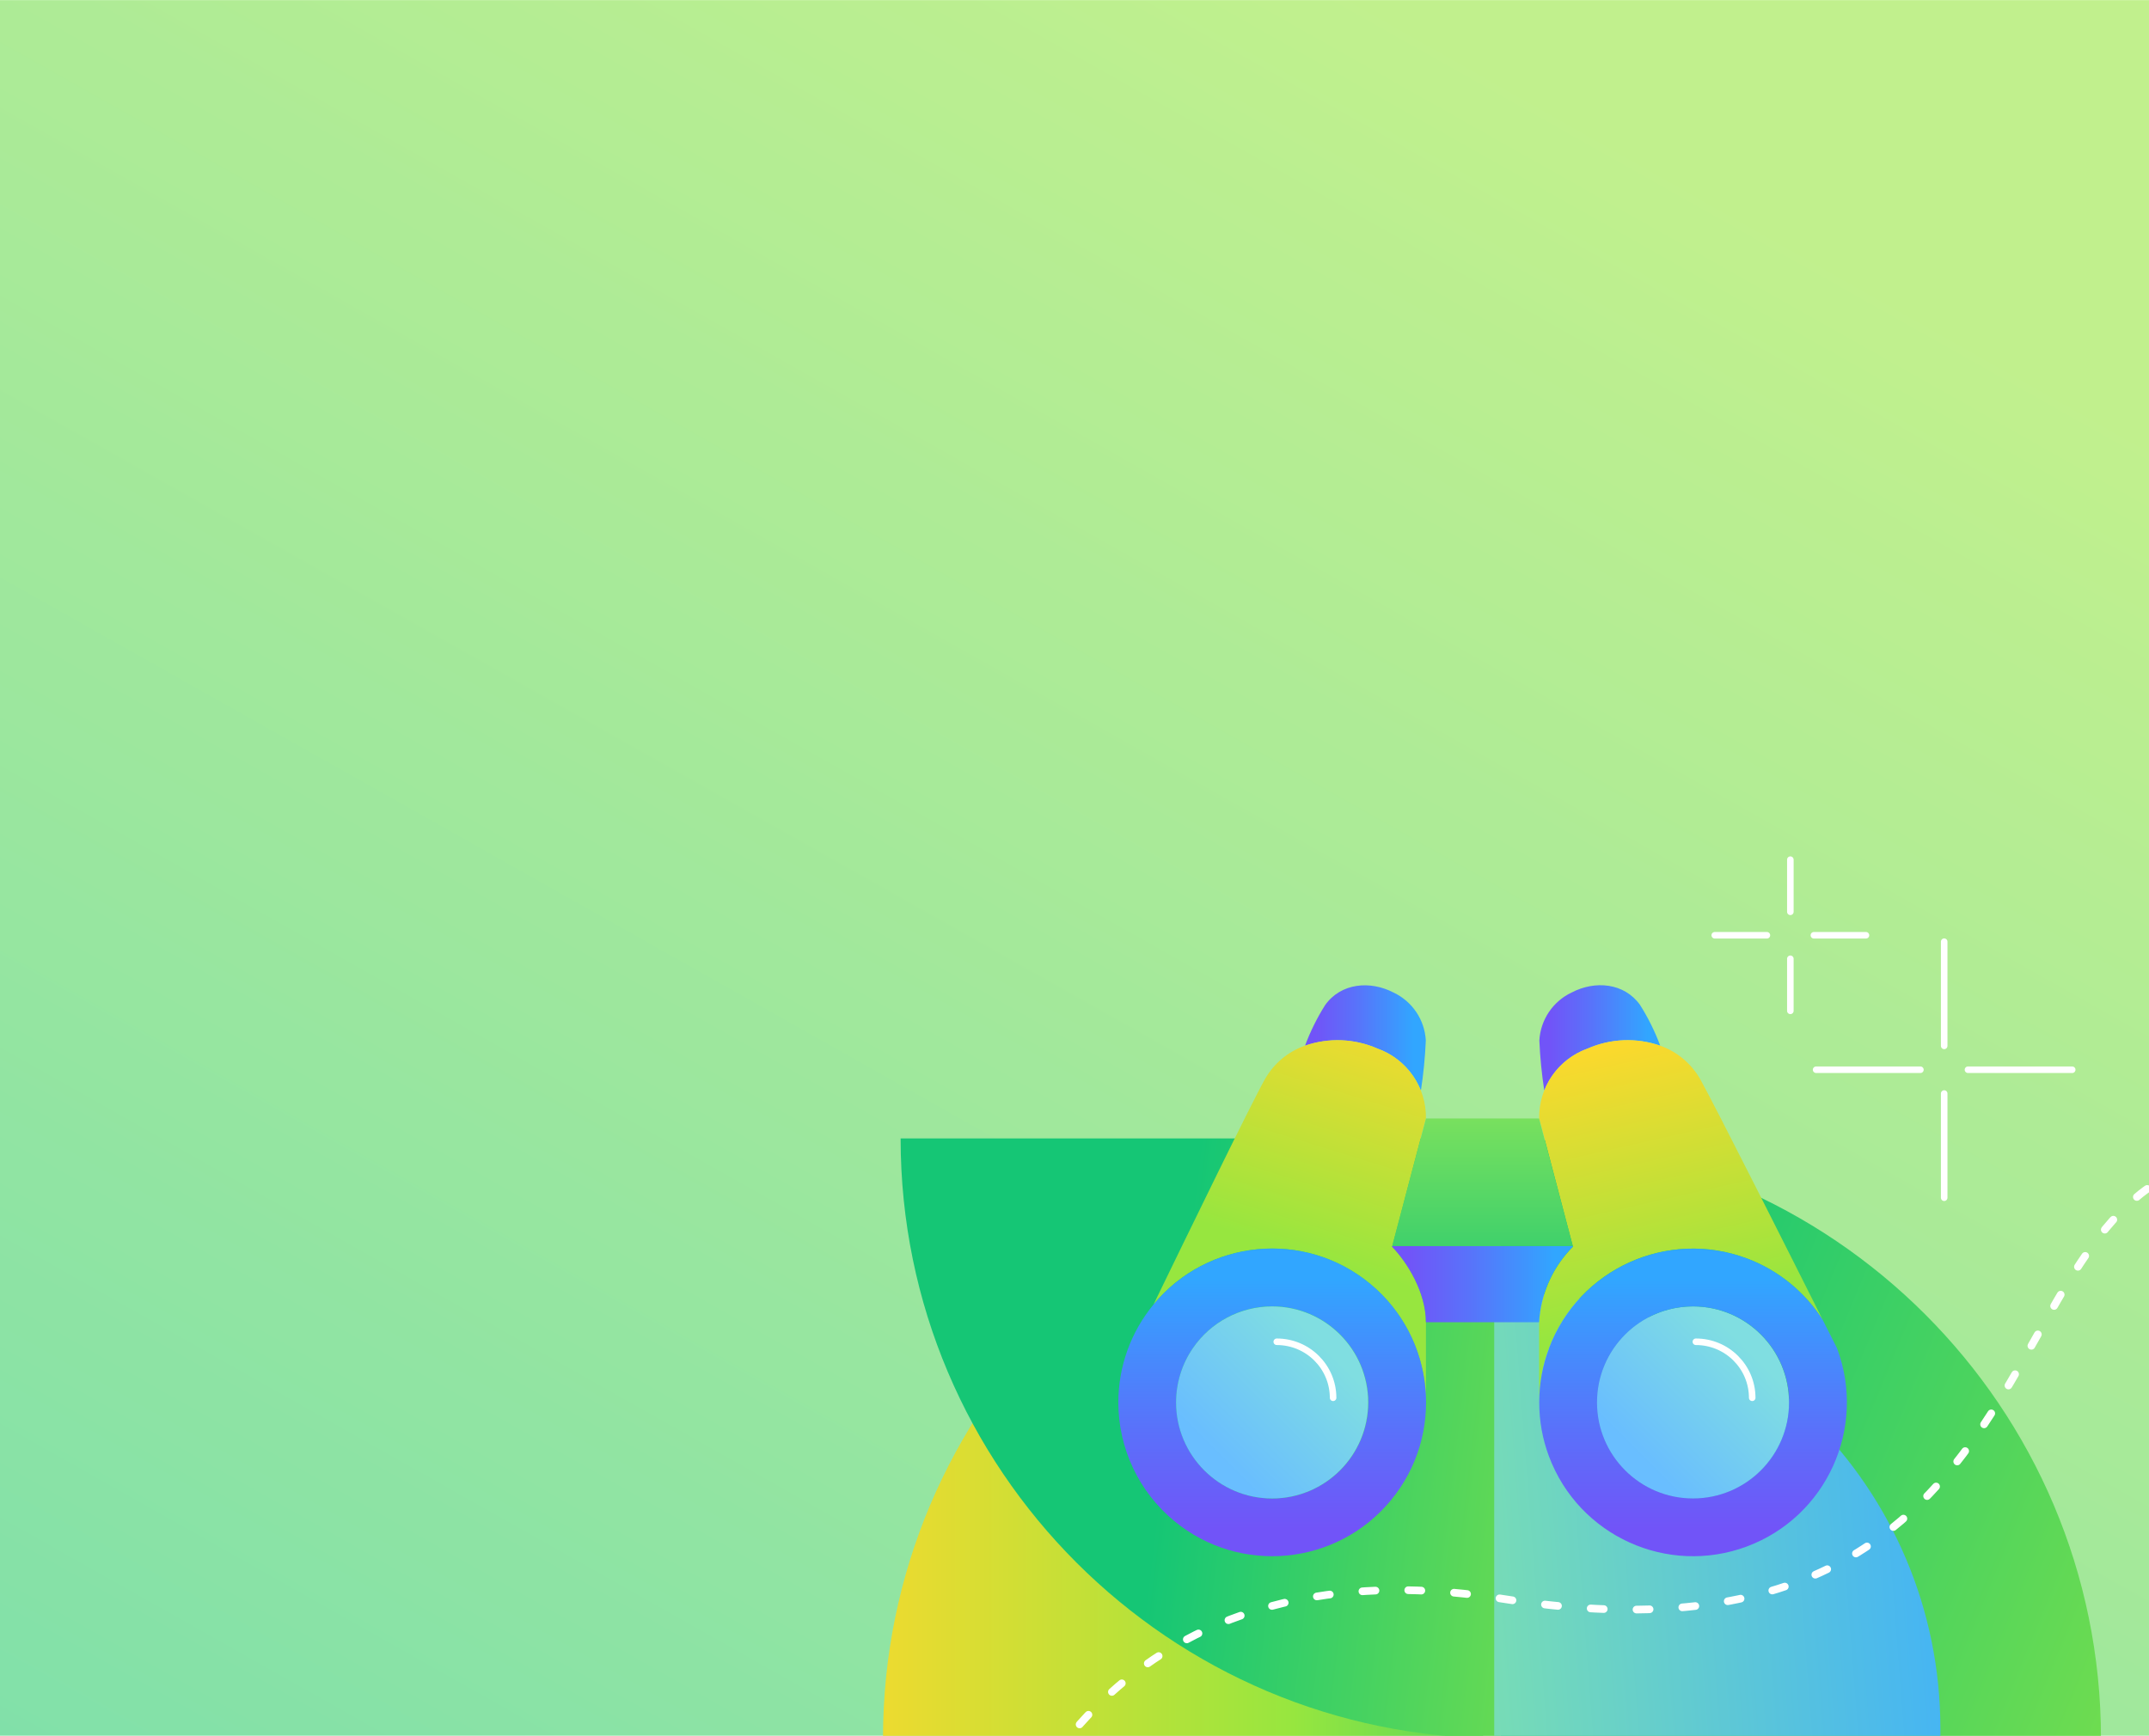 <?xml version="1.0" encoding="UTF-8"?>
<svg id="Layer_1" data-name="Layer 1" xmlns="http://www.w3.org/2000/svg" xmlns:xlink="http://www.w3.org/1999/xlink" viewBox="0 0 328 265">
  <defs>
    <style>
      .cls-1, .cls-2, .cls-3, .cls-4, .cls-5, .cls-6 {
        fill: none;
      }

      .cls-2, .cls-4, .cls-7, .cls-8, .cls-9, .cls-10, .cls-11, .cls-12, .cls-13, .cls-14 {
        stroke: #fff;
        stroke-linecap: round;
      }

      .cls-2, .cls-7, .cls-8, .cls-9, .cls-10, .cls-11, .cls-12, .cls-13, .cls-14 {
        stroke-linejoin: round;
      }

      .cls-3 {
        opacity: .59;
      }

      .cls-15 {
        fill: url(#linear-gradient);
      }

      .cls-4 {
        stroke-dasharray: 0 0 2 5;
        stroke-miterlimit: 10;
        stroke-width: 1.17px;
      }

      .cls-7 {
        fill: url(#linear-gradient-18);
      }

      .cls-8 {
        fill: url(#linear-gradient-20);
      }

      .cls-9 {
        fill: url(#linear-gradient-22);
      }

      .cls-10 {
        fill: url(#linear-gradient-19);
      }

      .cls-11 {
        fill: url(#linear-gradient-16);
      }

      .cls-12 {
        fill: url(#linear-gradient-17);
      }

      .cls-13 {
        fill: url(#linear-gradient-21);
      }

      .cls-14 {
        fill: url(#linear-gradient-23);
      }

      .cls-16 {
        fill: url(#linear-gradient-8);
      }

      .cls-17 {
        fill: url(#linear-gradient-9);
      }

      .cls-18 {
        fill: url(#linear-gradient-3);
      }

      .cls-19 {
        fill: url(#linear-gradient-4);
      }

      .cls-20 {
        fill: url(#linear-gradient-2);
      }

      .cls-21 {
        fill: url(#linear-gradient-6);
      }

      .cls-22 {
        fill: url(#linear-gradient-7);
      }

      .cls-23 {
        fill: url(#linear-gradient-5);
      }

      .cls-5 {
        filter: url(#drop-shadow-1);
      }

      .cls-24 {
        fill: url(#linear-gradient-14);
      }

      .cls-25 {
        fill: url(#linear-gradient-15);
      }

      .cls-26 {
        fill: url(#linear-gradient-13);
      }

      .cls-27 {
        fill: url(#linear-gradient-12);
      }

      .cls-28 {
        fill: url(#linear-gradient-10);
      }

      .cls-29 {
        fill: url(#linear-gradient-11);
      }

      .cls-6 {
        clip-path: url(#clippath);
      }
    </style>
    <clipPath id="clippath">
      <rect class="cls-1" x="0" y=".01" width="328" height="265"/>
    </clipPath>
    <linearGradient id="linear-gradient" x1="129.63" y1="-448.34" x2="130.61" y2="-446.76" gradientTransform="translate(-36852.01 -115247.11) scale(284 -258)" gradientUnits="userSpaceOnUse">
      <stop offset=".27" stop-color="#22c972"/>
      <stop offset="1" stop-color="#97e63f"/>
    </linearGradient>
    <linearGradient id="linear-gradient-2" x1="233.72" y1="217.76" x2="366.43" y2="272.54" gradientTransform="translate(494.47 -55.27) rotate(90)" gradientUnits="userSpaceOnUse">
      <stop offset="0" stop-color="#15c675"/>
      <stop offset="1" stop-color="#97e63f"/>
    </linearGradient>
    <linearGradient id="linear-gradient-3" x1="114.07" y1="219.6" x2="260.2" y2="219.6" gradientTransform="translate(400.16 39.04) rotate(90)" gradientUnits="userSpaceOnUse">
      <stop offset=".05" stop-color="#ffd82c"/>
      <stop offset=".57" stop-color="#97e63f"/>
      <stop offset="1" stop-color="#15c675"/>
    </linearGradient>
    <linearGradient id="linear-gradient-4" x1="4678.86" y1="-4332.15" x2="4689.73" y2="-4241.21" gradientTransform="translate(-4144.11 4904.17) rotate(-90) scale(1 -1)" xlink:href="#linear-gradient-2"/>
    <linearGradient id="linear-gradient-5" x1="308.01" y1="227.8" x2="213.59" y2="235.09" gradientTransform="translate(493.46 -30.77) rotate(90)" gradientUnits="userSpaceOnUse">
      <stop offset="0" stop-color="#3cadff"/>
      <stop offset="1" stop-color="#80e3ab"/>
    </linearGradient>
    <filter id="drop-shadow-1" filterUnits="userSpaceOnUse">
      <feOffset dx="-2" dy="2"/>
      <feGaussianBlur result="blur" stdDeviation="6"/>
      <feFlood flood-color="#000" flood-opacity=".13"/>
      <feComposite in2="blur" operator="in"/>
      <feComposite in="SourceGraphic"/>
    </filter>
    <linearGradient id="linear-gradient-6" x1="201.17" y1="156.46" x2="219.62" y2="156.46" gradientUnits="userSpaceOnUse">
      <stop offset=".09" stop-color="#7154f8"/>
      <stop offset=".42" stop-color="#5972fa"/>
      <stop offset=".9" stop-color="#31a6ff"/>
    </linearGradient>
    <linearGradient id="linear-gradient-7" x1="236.95" y1="156.45" x2="255.39" y2="156.45" xlink:href="#linear-gradient-6"/>
    <linearGradient id="linear-gradient-8" x1="215.71" y1="150.45" x2="203.36" y2="190.15" gradientUnits="userSpaceOnUse">
      <stop offset="0" stop-color="#ffd82c"/>
      <stop offset="1" stop-color="#97e63f"/>
    </linearGradient>
    <linearGradient id="linear-gradient-9" x1="247.3" y1="156.16" x2="256.87" y2="198.38" gradientUnits="userSpaceOnUse">
      <stop offset="0" stop-color="#ffd82c"/>
      <stop offset="1" stop-color="#97e63f"/>
    </linearGradient>
    <linearGradient id="linear-gradient-10" x1="214.47" y1="194.04" x2="242.07" y2="194.04" xlink:href="#linear-gradient-6"/>
    <linearGradient id="linear-gradient-11" x1="228.28" y1="204.31" x2="228.28" y2="162.63" gradientUnits="userSpaceOnUse">
      <stop offset=".03" stop-color="#15c575"/>
      <stop offset="1" stop-color="#8ae55a"/>
    </linearGradient>
    <linearGradient id="linear-gradient-12" x1="270.76" y1="201.73" x2="250.02" y2="222.47" gradientUnits="userSpaceOnUse">
      <stop offset=".1" stop-color="#80dee1"/>
      <stop offset=".86" stop-color="#6abffd"/>
      <stop offset=".9" stop-color="#69beff"/>
    </linearGradient>
    <linearGradient id="linear-gradient-13" x1="260.4" y1="235.58" x2="260.4" y2="188.62" xlink:href="#linear-gradient-6"/>
    <linearGradient id="linear-gradient-14" x1="196.17" y1="235.58" x2="196.17" y2="188.61" xlink:href="#linear-gradient-6"/>
    <linearGradient id="linear-gradient-15" x1="206.53" y1="201.73" x2="185.8" y2="222.47" xlink:href="#linear-gradient-12"/>
    <linearGradient id="linear-gradient-16" x1="7168.64" y1="-4346.91" x2="7170.52" y2="-4331.23" gradientTransform="translate(4647.39 7332.89) rotate(-90)" gradientUnits="userSpaceOnUse">
      <stop offset="0" stop-color="#97e63f"/>
      <stop offset="1" stop-color="#15c675"/>
    </linearGradient>
    <linearGradient id="linear-gradient-17" y1="-4370.09" y2="-4354.4" xlink:href="#linear-gradient-16"/>
    <linearGradient id="linear-gradient-18" x1="7181.06" y1="-4351.59" x2="7181.28" y2="-4349.72" xlink:href="#linear-gradient-16"/>
    <linearGradient id="linear-gradient-19" x1="7157.88" y1="-4351.59" x2="7158.1" y2="-4349.72" xlink:href="#linear-gradient-16"/>
    <linearGradient id="linear-gradient-20" x1="7197.61" y1="-4374.6" x2="7197.72" y2="-4373.66" xlink:href="#linear-gradient-16"/>
    <linearGradient id="linear-gradient-21" x1="7182.49" y1="-4374.6" x2="7182.6" y2="-4373.66" xlink:href="#linear-gradient-16"/>
    <linearGradient id="linear-gradient-22" x1="7189.64" y1="-4385.61" x2="7190.57" y2="-4377.77" xlink:href="#linear-gradient-16"/>
    <linearGradient id="linear-gradient-23" x1="7189.64" y1="-4370.49" x2="7190.57" y2="-4362.65" xlink:href="#linear-gradient-16"/>
  </defs>
  <g class="cls-6">
    <g>
      <g class="cls-3">
        <path id="Background-5" class="cls-15" d="m.55-5h320.7c6.71,0,12.15,4.81,12.15,10.74v255.54c0,5.93-5.44,10.74-12.15,10.74H.55c-6.71,0-12.15-4.81-12.15-10.74V5.73C-11.6-.2-6.16-5,.55-5Z"/>
      </g>
      <path class="cls-20" d="m229.07,173.81h91.59c0,50.55-41.04,91.59-91.59,91.59h0v-91.59h0Z" transform="translate(55.27 494.47) rotate(-90)"/>
      <path class="cls-18" d="m134.77,173.81h0c50.55,0,91.59,41.04,91.59,91.59h-91.59v-91.59h0Z" transform="translate(-39.04 400.16) rotate(-90)"/>
      <path class="cls-19" d="m137.46,173.81h0c50.55,0,91.59,41.04,91.59,91.59h-91.59v-91.59h0Z" transform="translate(366.51 439.2) rotate(180)"/>
      <path class="cls-23" d="m228.06,197.29h68.1v1.49c0,36.76-29.85,66.61-66.61,66.61h-1.49v-68.1h0Z" transform="translate(30.77 493.46) rotate(-90)"/>
      <g id="Group_380523" data-name="Group 380523" class="cls-5">
        <g id="Group_380522" data-name="Group 380522">
          <path id="Path_1032094" data-name="Path 1032094" class="cls-21" d="m201.17,157.65c3.62-1.26,7.58-1.1,11.09.44,3.02,1.09,5.42,3.42,6.61,6.41.39-2.53.64-5.09.75-7.65-.17-3.16-2.06-5.97-4.92-7.32-3.56-1.86-8.02-1.48-10.44,1.9-1.24,1.96-2.27,4.05-3.08,6.22"/>
          <path id="Path_1032095" data-name="Path 1032095" class="cls-22" d="m236.95,156.84c.11,2.56.36,5.1.75,7.63,1.18-2.98,3.59-5.3,6.61-6.39,3.51-1.54,7.47-1.7,11.09-.44-.81-2.17-1.84-4.26-3.08-6.22-2.42-3.39-6.88-3.76-10.44-1.9-2.86,1.35-4.75,4.16-4.93,7.32"/>
          <path id="Path_1032096" data-name="Path 1032096" class="cls-16" d="m178.07,197.14c8.25-10,23.04-11.42,33.04-3.17,5.41,4.46,8.54,11.12,8.53,18.13v-12.25c0-4.58-2.86-9.15-5.17-11.53l5.17-19.59c.07-4.76-2.9-9.04-7.38-10.65-3.51-1.54-7.47-1.7-11.08-.45-2.58.91-4.74,2.72-6.1,5.09-2.08,3.69-11.83,23.74-17.01,34.41"/>
          <path id="Path_1032097" data-name="Path 1032097" class="cls-17" d="m236.97,199.15c-.02.23-.04.47-.06.7v12.24c0-2.81.5-5.61,1.5-8.24h0c4.56-12.15,18.1-18.29,30.24-13.73,4.76,1.79,8.81,5.08,11.55,9.37-4.89-9.74-16.47-32.77-18.71-36.76-1.36-2.37-3.52-4.17-6.09-5.09-3.62-1.26-7.58-1.1-11.09.44-4.49,1.61-7.46,5.89-7.39,10.65l5.16,19.59c-2.91,2.91-4.71,6.73-5.11,10.83"/>
          <path id="Path_1032098" data-name="Path 1032098" class="cls-28" d="m214.47,188.33c2.31,2.39,5.16,6.95,5.16,11.53h0s17.27,0,17.27,0h0c.02-.24.03-.48.06-.71.4-4.09,2.2-7.92,5.11-10.83l-.03-.11h-27.53l-.03.11Z"/>
          <path id="Path_1032099" data-name="Path 1032099" class="cls-29" d="m214.5,188.22h27.55l-5.14-19.47h-17.27l-5.14,19.47Z"/>
          <path id="Path_1032100" data-name="Path 1032100" class="cls-27" d="m245.73,212.1c0,8.1,6.57,14.66,14.66,14.66,8.1,0,14.66-6.57,14.66-14.66,0-8.1-6.57-14.66-14.66-14.66-4.85,0-9.39,2.4-12.12,6.41-1.65,2.43-2.54,5.31-2.54,8.25"/>
          <path id="Path_1032101" data-name="Path 1032101" class="cls-26" d="m238.41,203.86h0c4.56-12.15,18.1-18.29,30.24-13.73,4.76,1.79,8.81,5.08,11.55,9.37h0c1.08,2.15,1.84,3.66,2.1,4.16.02.03.03.06.04.09.02.03.04.07.05.1,4.55,12.14-1.6,25.68-13.74,30.23-12.14,4.55-25.68-1.6-30.23-13.74-.99-2.63-1.49-5.42-1.49-8.24h0c0-2.82.5-5.62,1.5-8.25m21.98,22.91c8.1,0,14.66-6.56,14.66-14.66,0-8.1-6.56-14.66-14.66-14.66-8.1,0-14.66,6.56-14.66,14.66h0c0,8.1,6.56,14.66,14.66,14.66"/>
          <path id="Path_1032102" data-name="Path 1032102" class="cls-2" d="m260.84,202.84c4.74,0,8.59,3.82,8.6,8.55"/>
          <path id="Path_1032103" data-name="Path 1032103" class="cls-24" d="m178.07,197.14c8.26-10,23.06-11.41,33.06-3.15,10,8.26,11.41,23.06,3.15,33.06-8.26,10-23.06,11.41-33.06,3.15-5.4-4.46-8.53-11.1-8.53-18.1,0-5.46,1.9-10.75,5.38-14.96m18.1,29.62c8.1,0,14.67-6.56,14.67-14.66,0-8.1-6.56-14.67-14.66-14.67-8.1,0-14.67,6.56-14.67,14.66h0c0,8.1,6.56,14.66,14.66,14.67"/>
          <path id="Path_1032104" data-name="Path 1032104" class="cls-25" d="m181.5,212.1c0,8.1,6.57,14.66,14.66,14.66,8.1,0,14.66-6.57,14.66-14.66,0-8.1-6.57-14.66-14.66-14.66-4.85,0-9.39,2.4-12.12,6.41-1.66,2.43-2.54,5.31-2.54,8.25"/>
          <path id="Path_1032105" data-name="Path 1032105" class="cls-2" d="m196.87,202.84c4.74,0,8.59,3.82,8.6,8.55"/>
        </g>
      </g>
      <g>
        <g>
          <line id="Line_91355" data-name="Line 91355" class="cls-11" x1="300.37" y1="163.31" x2="316.28" y2="163.31"/>
          <line id="Line_91356" data-name="Line 91356" class="cls-12" x1="277.19" y1="163.31" x2="293.11" y2="163.31"/>
          <line id="Line_91357" data-name="Line 91357" class="cls-7" x1="296.74" y1="159.67" x2="296.74" y2="143.76"/>
          <line id="Line_91358" data-name="Line 91358" class="cls-10" x1="296.74" y1="182.85" x2="296.74" y2="166.94"/>
        </g>
        <g>
          <line id="Line_91347" data-name="Line 91347" class="cls-8" x1="273.26" y1="139.2" x2="273.26" y2="131.24"/>
          <line id="Line_91348" data-name="Line 91348" class="cls-13" x1="273.26" y1="154.32" x2="273.26" y2="146.37"/>
          <line id="Line_91349" data-name="Line 91349" class="cls-9" x1="269.68" y1="142.78" x2="261.72" y2="142.78"/>
          <line id="Line_91350" data-name="Line 91350" class="cls-14" x1="284.8" y1="142.78" x2="276.85" y2="142.78"/>
        </g>
      </g>
      <path class="cls-4" d="m151.29,287.54s13.17-53.75,77.93-43.48c81.88,12.99,74-53.82,103.91-65.51,4.26-1.66,8.59-3.06,12.93-4.23"/>
    </g>
  </g>
</svg>